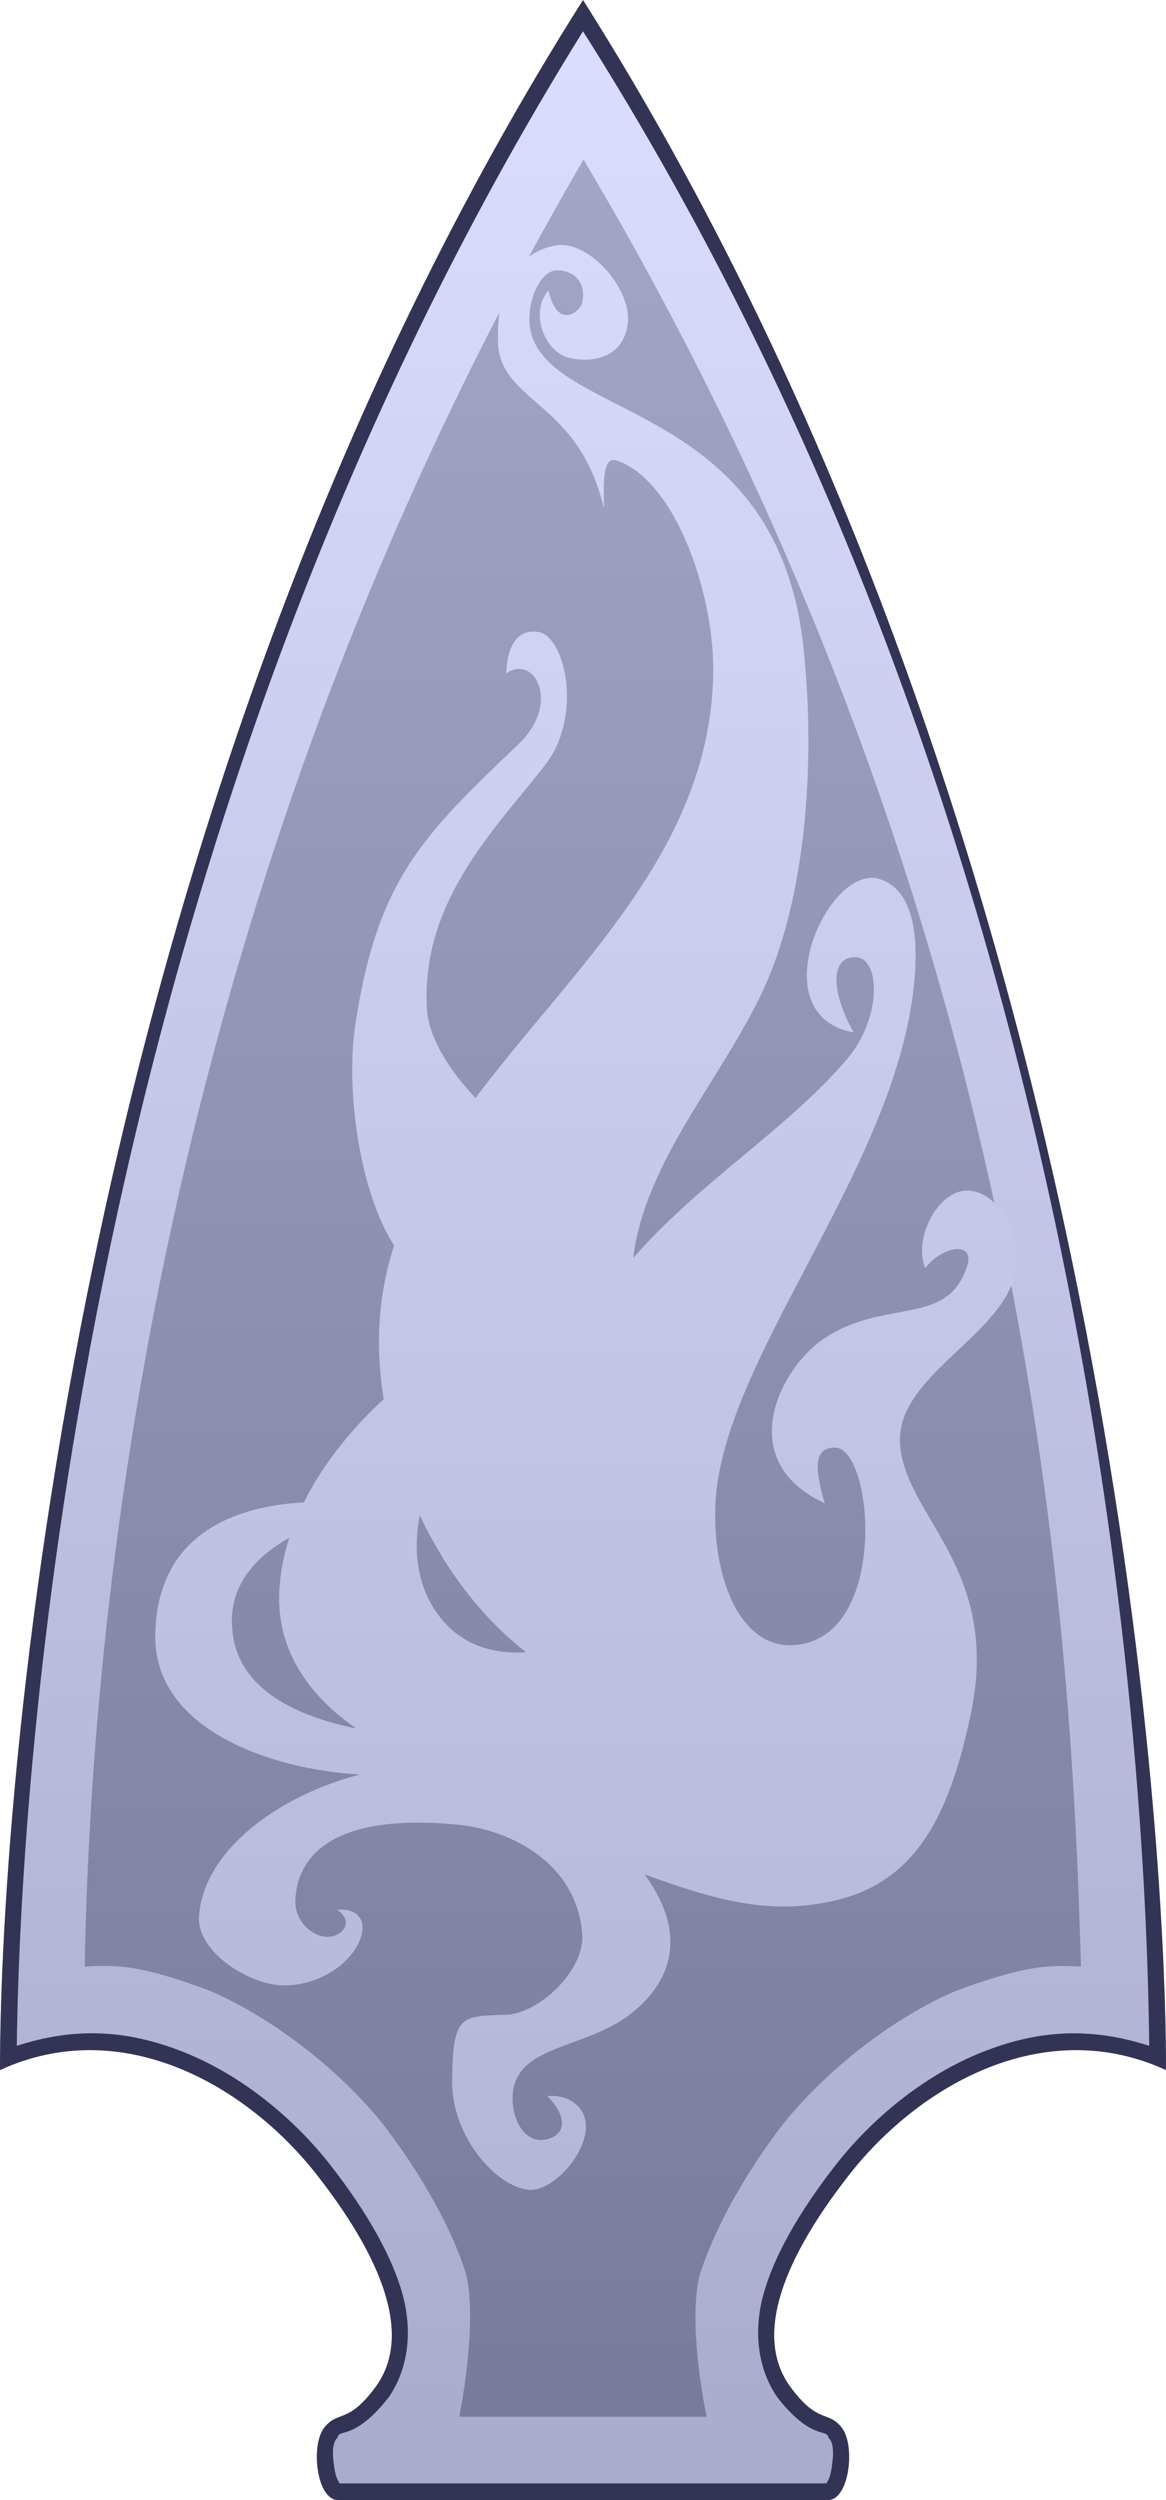 <svg viewBox="0 0 70 150" xmlns="http://www.w3.org/2000/svg" xmlns:xlink="http://www.w3.org/1999/xlink" xmlns:bx="https://boxy-svg.com">
  <defs>
    <linearGradient id="gradient-2-1" gradientUnits="userSpaceOnUse" x1="35" y1="0" x2="35" y2="150" xlink:href="#gradient-2"/>
    <linearGradient id="gradient-2" bx:pinned="true">
      <stop style="stop-color: rgb(221, 221, 255);" offset="0"/>
      <stop style="stop-color: rgb(170, 170, 204);" offset="1"/>
    </linearGradient>
    <linearGradient id="gradient-1-1" gradientUnits="userSpaceOnUse" x1="35" y1="0" x2="35" y2="150" gradientTransform="matrix(1.09, 0, 0, 1.09, -3.14, -8.743)" xlink:href="#gradient-1"/>
    <linearGradient id="gradient-1" bx:pinned="true">
      <stop offset="0" style="stop-color: rgb(170, 170, 204);"/>
      <stop offset="1" style="stop-color: rgb(119, 119, 153);"/>
    </linearGradient>
    <linearGradient id="gradient-2-0" gradientUnits="userSpaceOnUse" x1="35" y1="0" x2="35" y2="150" gradientTransform="matrix(1.155, 0, 0, 1.155, -5.444, -2.274)" xlink:href="#gradient-2"/>
  </defs>
  <path style="fill: url(#gradient-2-1);" d="M 70 124.2 C 62.68 120.837 55.18 125.082 50.923 130.554 C 46.666 136.026 45.356 140.395 47.473 143.244 C 49.124 145.465 49.701 144.604 50.531 145.652 C 51.366 146.706 51 150 49.7 150 C 46 150 24 150 20.3 150 C 19 150 18.634 146.706 19.469 145.652 C 20.299 144.604 20.876 145.465 22.527 143.244 C 24.644 140.395 23.334 136.026 19.077 130.554 C 14.82 125.082 7.32 120.837 0 124.2 C 0 106.243 4.71 47.84 35 0 C 65.29 47.84 70 106.243 70 124.2 Z"/>
  <path style="fill: url(#gradient-1-1);" d="M 64.894 117.991 C 62.889 117.888 61.558 117.917 57.428 119.433 C 53.452 121.119 49.471 124.358 46.972 127.49 C 44.633 130.535 42.772 133.956 41.97 136.625 C 41.286 139.746 42.422 145 42.422 145 L 27.571 145 C 27.571 145 28.688 139.599 27.999 136.508 C 27.195 133.834 25.348 130.51 23.011 127.469 C 20.51 124.335 16.472 121.089 12.499 119.404 C 8.368 117.887 7.086 117.88 5.086 117.988 C 5.449 98.073 8.937 54.311 35.032 9.572 C 61.761 54.552 64.29 96.178 64.894 117.991 Z"/>
  <path style="fill: url(#gradient-2-0);" d="M 50.863 63.529 C 52.926 61.099 52.864 57.536 51.421 57.436 C 49.829 57.326 49.855 59.475 51.253 61.945 C 45.577 60.932 49.74 51.73 52.827 52.748 C 55.192 53.528 55.122 57.126 54.811 59.597 C 53.435 70.532 43.311 81.684 42.948 90.281 C 42.768 94.536 44.361 98.837 47.561 98.708 C 53.406 98.473 52.467 86.894 50.142 86.855 C 49.016 86.836 48.783 87.748 49.512 90.193 C 44.068 87.69 46.717 82.204 49.423 80.347 C 53.078 77.84 56.872 79.673 58.06 75.967 C 58.559 74.409 56.526 74.773 55.544 76.089 C 54.821 74.268 56.278 71.575 57.915 71.44 C 59.485 71.311 60.995 73.225 61.043 75.469 C 61.137 79.863 53.755 82.25 54.036 86.635 C 54.316 91.017 60.097 94.065 58.293 102.778 C 56.734 110.31 54.125 113.821 48.149 114.342 C 44.883 114.627 41.759 113.561 38.702 112.466 C 41.108 115.743 40.617 118.71 37.82 120.862 C 35.035 123.003 30.883 122.664 30.775 125.794 C 30.724 127.268 31.613 128.846 33.062 128.281 C 33.856 127.971 34.14 127.085 32.86 125.758 C 34.265 125.645 35.162 126.511 35.177 127.533 C 35.204 129.329 33.097 131.541 31.711 131.384 C 29.737 131.161 27.118 128.137 27.141 124.88 C 27.17 120.835 27.703 120.972 30.387 120.882 C 32.329 120.817 35.126 118.249 34.954 116.023 C 34.635 111.9 30.84 109.809 27.47 109.478 C 21.027 108.845 17.893 110.678 17.733 113.993 C 17.661 115.48 19.134 116.534 20.15 116.112 C 20.886 115.807 20.996 115.09 20.255 114.579 C 23.328 114.389 21.405 118.947 17.216 119.121 C 15.096 119.209 11.804 117.143 11.947 114.982 C 12.208 111.027 16.719 107.732 21.603 106.468 C 16.367 106.184 9.241 103.805 9.323 98.112 C 9.413 91.897 14.305 90.362 18.243 90.137 C 19.763 87.099 22.04 84.849 23.036 83.952 C 22.87 82.907 22.774 81.866 22.754 80.842 C 22.711 78.668 23.047 76.645 23.66 74.731 C 21.603 71.546 20.734 65.426 21.326 61.509 C 22.645 52.776 25.368 50.143 31.123 44.655 C 33.714 42.184 32.078 39.206 30.388 40.408 C 30.47 38.414 31.276 37.756 32.313 37.916 C 33.942 38.168 34.987 42.94 32.766 45.845 C 30.009 49.452 25.249 53.92 25.63 60.514 C 25.743 62.466 27.237 64.491 28.547 65.882 C 34.424 58.035 42.678 51.002 42.818 40.356 C 42.879 35.706 40.622 28.941 37.076 27.642 C 36.141 27.299 36.239 28.984 36.256 30.513 C 34.742 23.996 30.012 24.207 29.895 20.511 C 29.754 16.031 32.098 14.929 33.385 14.722 C 35.347 14.406 37.848 17.281 37.699 19.263 C 37.547 21.29 35.832 21.833 34.216 21.484 C 32.735 21.164 31.752 18.817 32.926 17.42 C 33.481 19.871 34.863 18.672 34.964 18.129 C 35.215 16.774 34.26 16.189 33.413 16.223 C 32.337 16.266 31.611 18.257 31.813 19.62 C 32.649 25.263 46.629 23.774 48.237 38.86 C 48.974 45.773 48.39 53.979 45.741 59.566 C 43.26 64.8 38.713 69.74 38.012 75.481 C 42.052 70.855 47.288 67.74 50.863 63.529 Z M 14.007 98.265 C 14.584 101.632 18.274 103.082 21.395 103.707 C 19.582 102.484 16.671 99.87 16.761 95.739 C 16.788 94.525 17.012 93.362 17.365 92.269 C 15.26 93.443 13.502 95.319 14.007 98.265 Z M 26.598 97.249 C 28.106 99.01 30.197 99.228 31.585 99.135 C 28.902 97.051 26.722 94.14 25.199 90.911 C 24.872 92.596 24.806 95.156 26.598 97.249 Z"/>
  <path style="fill: rgb(51, 51, 85);" d="M 70 124.2 C 62.68 120.837 55.18 125.082 50.923 130.554 C 46.666 136.026 45.356 140.395 47.473 143.244 C 49.124 145.465 49.701 144.604 50.531 145.652 C 51.366 146.706 51 150 49.7 150 C 46 150 24 150 20.3 150 C 19 150 18.634 146.706 19.469 145.652 C 20.299 144.604 20.876 145.465 22.527 143.244 C 24.644 140.395 23.334 136.026 19.077 130.554 C 14.82 125.082 7.32 120.837 0 124.2 C 0 106.243 4.71 47.84 35 0 C 65.29 47.84 70 106.243 70 124.2 Z M 35 1.879 C 5.549 49.181 1.252 103.314 1.009 122.746 C 4.469 121.628 7.589 121.752 11.058 123.135 C 14.522 124.517 17.671 127.118 19.866 129.94 C 22.04 132.734 23.528 135.366 24.155 137.614 C 24.801 139.926 24.484 142.173 23.33 143.84 C 22.363 145.079 21.603 145.586 21.082 145.808 C 20.505 146.054 20.342 145.934 20.253 146.273 C 19.941 146.543 19.942 147.24 20.072 148.066 C 20.135 148.469 20.214 148.718 20.351 148.937 C 20.368 148.965 20.379 148.985 20.384 149 C 24.291 149 45.709 149 49.616 149 C 49.621 148.985 49.632 148.965 49.649 148.937 C 49.786 148.718 49.865 148.469 49.928 148.066 C 50.058 147.24 50.059 146.543 49.747 146.273 C 49.658 145.934 49.495 146.054 48.918 145.808 C 48.397 145.586 47.637 145.08 46.67 143.841 C 45.516 142.173 45.199 139.926 45.845 137.614 C 46.472 135.366 47.96 132.734 50.134 129.94 C 52.329 127.118 55.478 124.517 58.942 123.135 C 62.411 121.752 65.534 121.633 68.992 122.747 C 68.79 103.38 65.214 49.492 35 1.879 Z"/>
</svg>